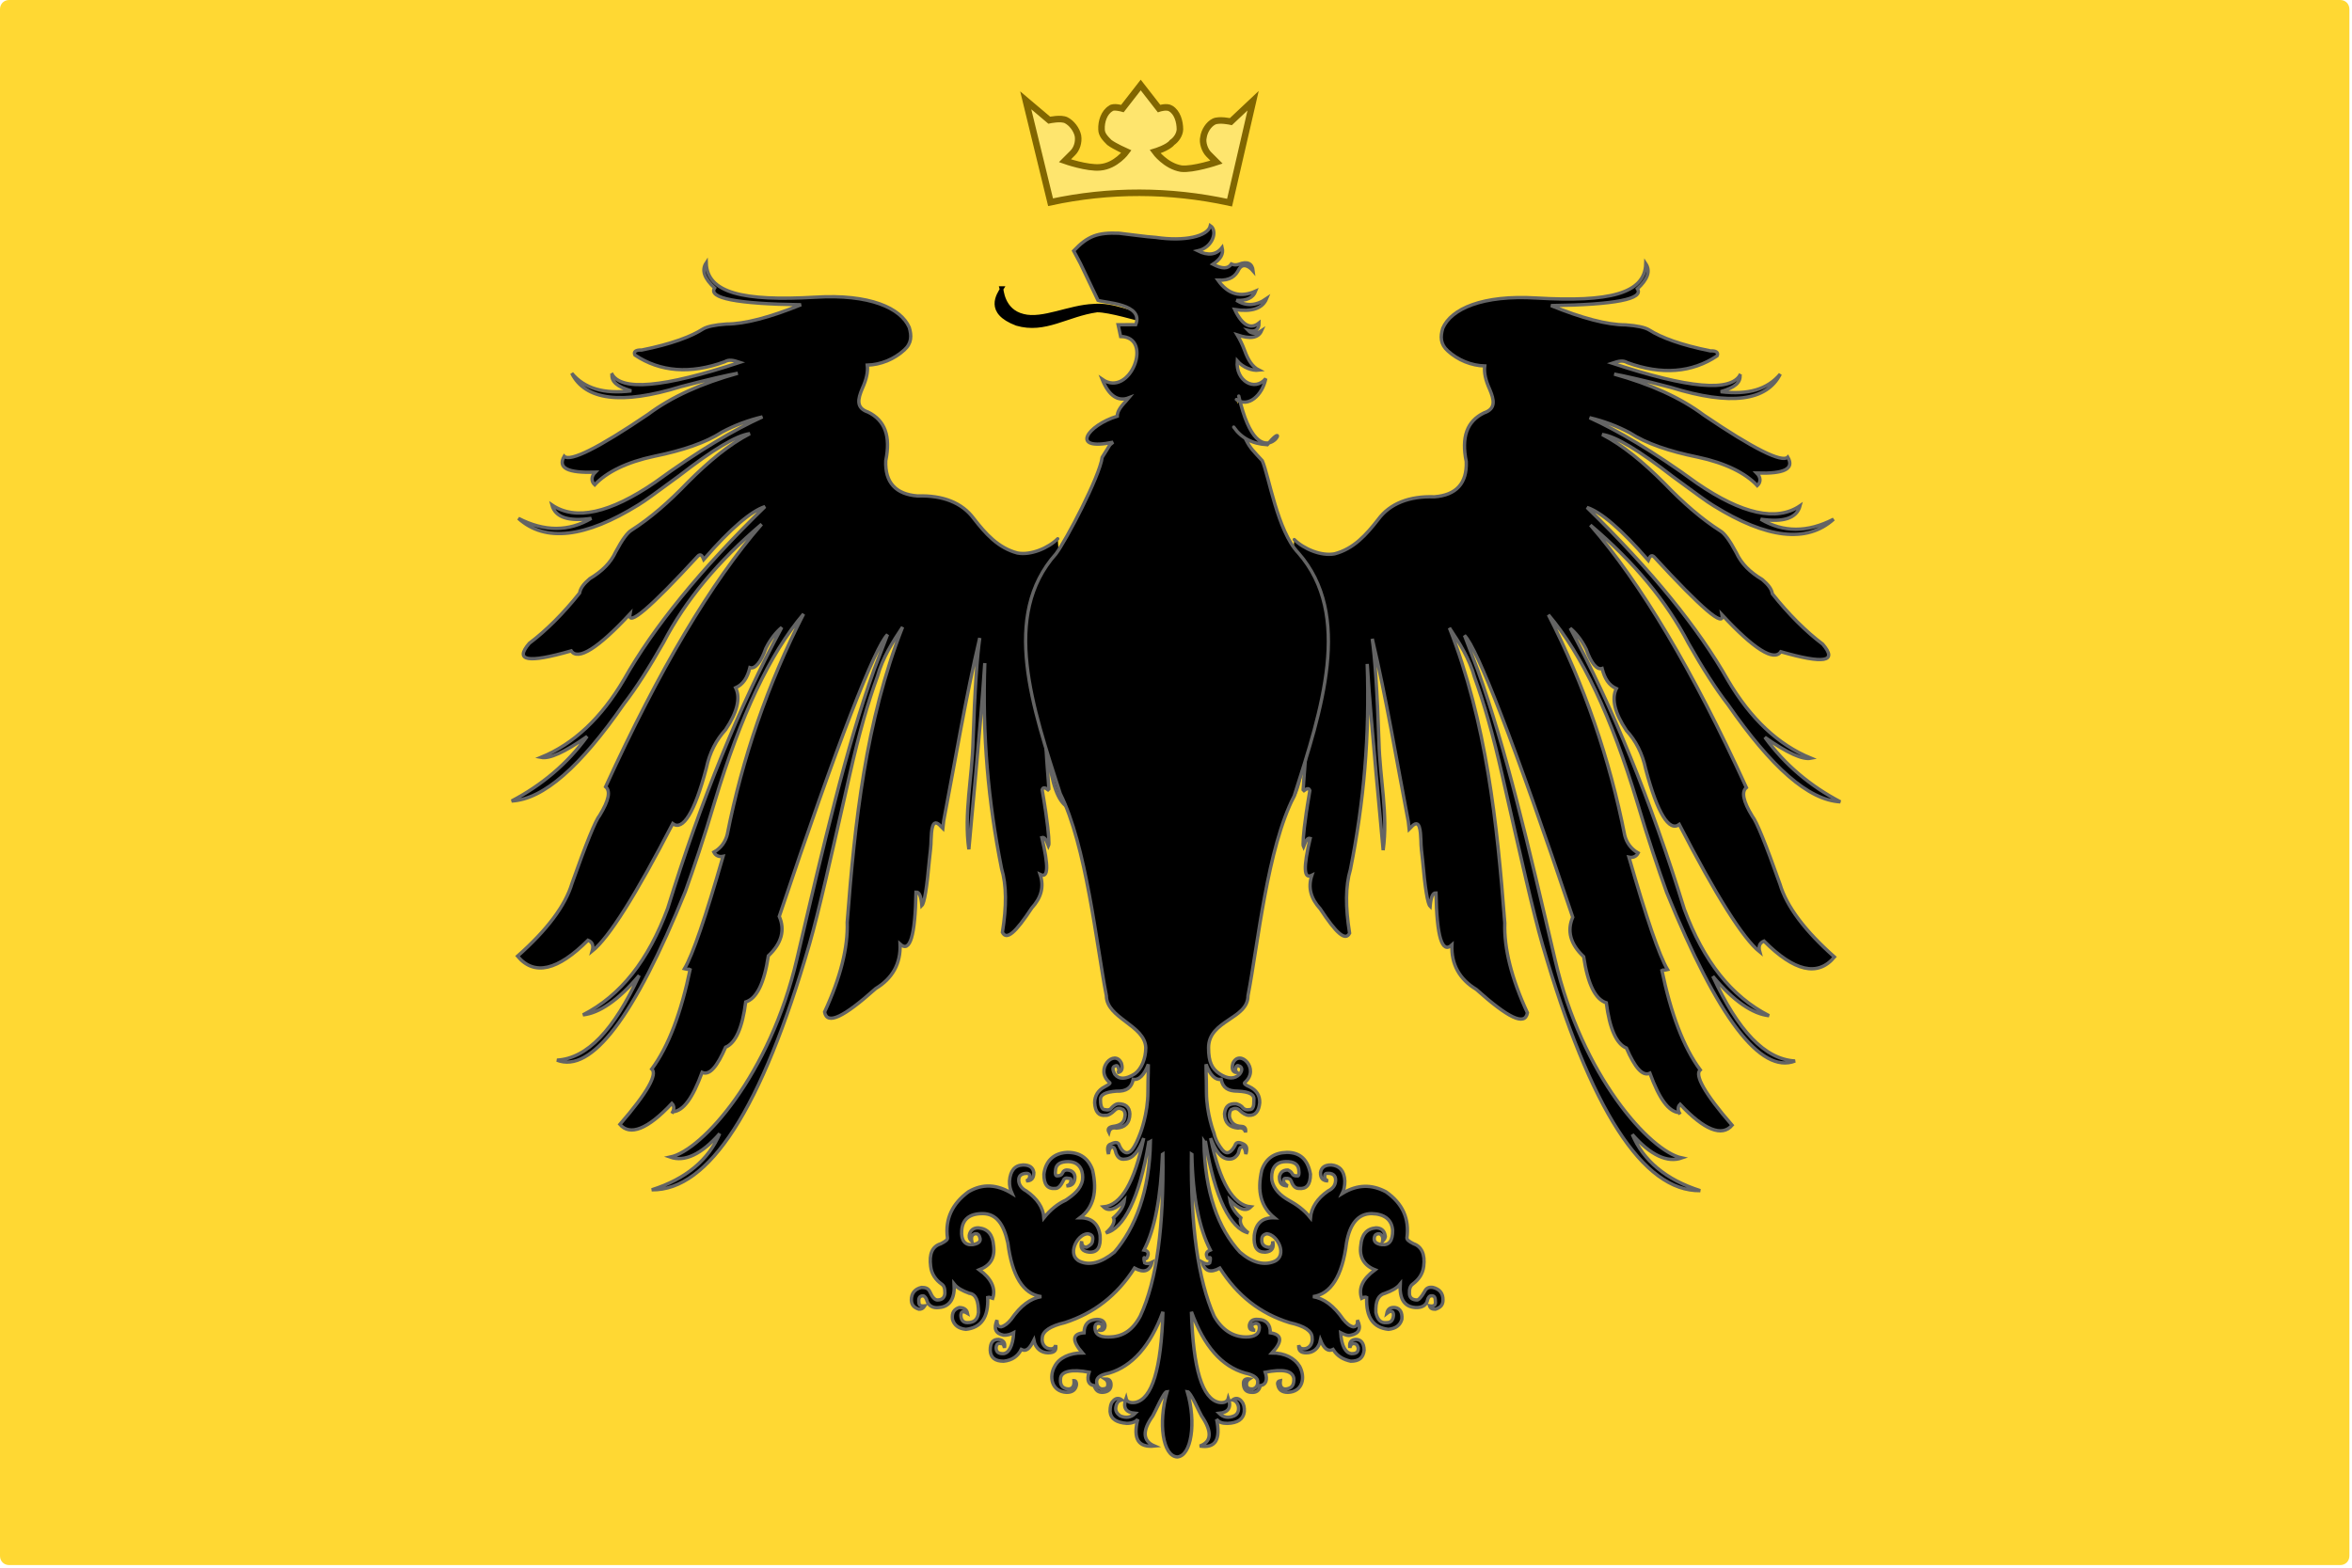 <?xml version="1.0" encoding="UTF-8"?>
<svg width="900" height="600" version="1.1" viewBox="0 0 1.8 1.2" xmlns="http://www.w3.org/2000/svg" xmlns:cc="http://creativecommons.org/ns#" xmlns:dc="http://purl.org/dc/elements/1.1/" xmlns:rdf="http://www.w3.org/1999/02/22-rdf-syntax-ns#">
<path d="M 0.007,0 H 1.791 C 1.795,0 1.798,0.003 1.798,0.007 V 1.191 c 0,0.004 -0.003,0.007 -0.007,0.007 H 0.007 C 0.003,1.198 0,1.195 0,1.191 V 0.007 C 0,0.003 0.003,0 0.007,0 Z" fill="#ffd833" style="paint-order:markers fill stroke"/>
<path d="m0.803 0.092s0.009-0.002 0.013 5.577e-5c0.004 0.002 0.008 0.007 0.009 0.012 7.4632e-4 0.005-0.001 0.01-0.004 0.013l-0.006 0.006s0.017 0.006 0.027 0.005c0.012-0.001 0.02-0.012 0.02-0.012s-0.009-0.004-0.013-0.007c-0.003-0.003-0.006-0.006-0.006-0.01-2.8675e-4 -0.006 0.002-0.013 0.007-0.016 0.002-0.002 0.009 1.634e-5 0.009 1.634e-5l0.014-0.018 0.014 0.018s0.006-0.002 0.009 1.633e-5c0.005 0.003 0.007 0.01 0.007 0.016-1.502e-4 0.004-0.003 0.008-0.006 0.01-0.003 0.004-0.013 0.007-0.013 0.007s0.008 0.011 0.02 0.013c0.009 0.001 0.027-0.005 0.027-0.005l-0.006-0.006c-0.003-0.003-0.005-0.009-0.004-0.013 7.3572e-4 -0.005 0.004-0.01 0.008-0.012 0.004-0.002 0.013 1.767e-5 0.013 1.767e-5l0.017-0.016-0.018 0.078c-0.046-0.01-0.092-0.01-0.137-3.19e-4l-0.019-0.078z" fill="#fee56e" stroke="#816600" stroke-width=".005"/>
<g transform="matrix(.642 0 0 .642 -.063 .006)" stroke-linecap="round">
<path d="m1.292 0.334c4.826e-4 0.001 0.001 0.027 0.026 0.033 0.023 0.006 0.055-0.011 0.084-0.012 0.023-0.002 0.047 0.01 0.069 0.015l-0.001 0.005c-0.017-0.004-0.049-0.014-0.064-0.014-0.036 0.005-0.062 0.026-0.096 0.016-0.037-0.014-0.022-0.035-0.017-0.043z" fill-rule="evenodd" stroke="#000" stroke-width=".004"/>
<path d="m1.641 0.634c0.011 0.011 0.032 0.02 0.048 0.017 0.023-0.006 0.038-0.023 0.052-0.041 0.014-0.019 0.037-0.028 0.067-0.027 0.026-0.002 0.039-0.016 0.038-0.042-0.006-0.029 7.212e-4 -0.048 0.021-0.058 0.015-0.005 0.012-0.016 0.007-0.028-0.005-0.011-0.007-0.02-0.006-0.028-0.016-4.8632e-4 -0.032-0.007-0.044-0.018-0.009-0.008-0.009-0.017-0.006-0.027 0.01-0.023 0.047-0.04 0.112-0.036 0.086 0.005 0.129-0.005 0.13-0.041 0.006 0.009 0.002 0.019-0.01 0.03 0.008 0.012-0.026 0.019-0.103 0.02 0.037 0.015 0.067 0.023 0.089 0.023 0.014 0.001 0.023 0.003 0.028 0.006 0.014 0.009 0.038 0.018 0.073 0.025 0.007-3.132e-4 0.01 0.002 0.008 0.006-0.03 0.02-0.066 0.023-0.107 0.008-0.005-0.003-0.01-0.002-0.018 6.8352e-4 0.091 0.03 0.142 0.035 0.153 0.013l-6.879e-4 0.001c0.001 0.009-0.006 0.015-0.023 0.02 0.033 0.004 0.056-0.003 0.071-0.021-0.016 0.032-0.059 0.038-0.13 0.016-0.034-0.009-0.057-0.014-0.068-0.016 0.043 0.012 0.079 0.028 0.107 0.049 0.059 0.04 0.093 0.057 0.1 0.05 0.008 0.014-0.004 0.02-0.037 0.019 0.005 0.005 0.005 0.011 6.256e-4 0.015-0.014-0.015-0.038-0.027-0.071-0.034-0.034-0.007-0.061-0.016-0.081-0.029-0.015-0.008-0.031-0.014-0.048-0.018 0.033 0.015 0.076 0.04 0.128 0.078 0.054 0.037 0.095 0.046 0.123 0.027-0.004 0.015-0.02 0.02-0.047 0.016 0.027 0.016 0.056 0.016 0.087 0-0.032 0.029-0.08 0.023-0.143-0.016-0.007-0.004-0.023-0.016-0.049-0.035-0.04-0.031-0.068-0.048-0.084-0.05 0.025 0.013 0.049 0.033 0.074 0.058 0.023 0.024 0.045 0.043 0.067 0.057 0.005 0.003 0.011 0.011 0.019 0.026 0.006 0.013 0.016 0.023 0.031 0.032 0.007 0.006 0.011 0.011 0.012 0.017 0.019 0.024 0.04 0.045 0.06 0.06 0.018 0.021 0.002 0.024-0.05 0.009-0.008 0.012-0.032-0.003-0.07-0.044 0.003 0.016-0.024-0.007-0.081-0.069-0.003-0.003-5e-3 -0.001-0.007 0.004-0.032-0.037-0.057-0.058-0.073-0.063 0.077 0.075 0.133 0.144 0.168 0.206 0.027 0.046 0.06 0.077 0.099 0.093-0.01 0.002-0.028-0.006-0.055-0.025 0.024 0.033 0.054 0.058 0.09 0.077-0.038-0.002-0.082-0.041-0.134-0.116-0.014-0.018-0.03-0.043-0.047-0.073-0.026-0.05-0.065-0.097-0.117-0.141 0.06 0.069 0.122 0.173 0.186 0.313-0.006 0.005-0.004 0.016 0.007 0.034 0.005 0.006 0.016 0.033 0.033 0.081 0.008 0.027 0.03 0.056 0.065 0.087-0.02 0.024-0.048 0.017-0.084-0.019-0.005 0.002-0.007 0.006-0.005 0.013-0.02-0.016-0.052-0.067-0.096-0.152-0.012 0.009-0.026-0.013-0.04-0.066-0.004-0.019-0.012-0.034-0.023-0.046-0.014-0.021-0.018-0.038-0.012-0.05-0.009-0.004-0.014-0.012-0.017-0.024-0.006 0.002-0.013-0.006-0.019-0.023-0.006-0.012-0.013-0.02-0.019-0.025 0.05 0.093 0.096 0.205 0.136 0.335 0.023 0.062 0.056 0.104 0.101 0.127-0.019-0.002-0.042-0.017-0.067-0.047 0.03 0.065 0.062 0.099 0.098 0.101-0.041 0.016-0.092-0.051-0.153-0.201-0.01-0.028-0.022-0.063-0.035-0.107-0.031-0.103-0.066-0.177-0.106-0.224 0.043 0.084 0.073 0.172 0.091 0.263 0.002 0.008 0.007 0.016 0.016 0.021-0.002 0.004-0.006 0.006-0.011 0.005 0.021 0.073 0.036 0.117 0.046 0.134-0.004 0.001-0.006 9.702e-4 -0.007-3.986e-4 0.011 0.053 0.026 0.093 0.046 0.12-0.007 0.006 0.005 0.028 0.038 0.066-0.012 0.014-0.033 0.006-0.062-0.025-0.003 0.003-0.003 0.007 0 0.012l-0.001-0.002c-0.013-0.001-0.024-0.017-0.035-0.047-0.009 0.004-0.018-0.007-0.028-0.03-0.012-0.005-0.02-0.023-0.024-0.054-0.013-0.004-0.022-0.022-0.027-0.055-0.016-0.015-0.02-0.031-0.013-0.047-0.07-0.209-0.114-0.321-0.129-0.336l0.016 0.042c0.033 0.092 0.06 0.208 0.092 0.345 0.032 0.138 0.113 0.228 0.151 0.236-0.017 0.006-0.037-0.003-0.059-0.028 0.013 0.031 0.04 0.054 0.081 0.067-0.068 0.001-0.131-0.096-0.188-0.293-0.011-0.038-0.026-0.105-0.048-0.202-0.011-0.049-0.022-0.087-0.033-0.117-0.006-0.022-0.018-0.041-0.03-0.059 0.044 0.112 0.057 0.233 0.066 0.352-1e-3 0.03 0.008 0.066 0.027 0.107-0.003 0.016-0.023 0.006-0.061-0.028-0.02-0.012-0.03-0.03-0.029-0.053-0.012 0.011-0.018-0.01-0.019-0.062-0.004-2.562e-4 -0.006 0.005-0.007 0.016-0.003-0.003-0.006-0.021-0.009-0.055-8.447e-4 -0.008-0.002-0.016-0.002-0.024-5.106e-4 -0.009-6.339e-4 -0.028-0.012-0.015l-0.002 0.002-0.001-0.009c-0.014-0.073-0.026-0.146-0.043-0.218 0.003 0.021 0.006 0.062 0.008 0.123 0.001 0.043 0.011 0.086 0.005 0.129-0.002-0.025-0.014-0.144-0.019-0.222 0.003 0.086-0.004 0.165-0.02 0.245-0.006 0.02-0.006 0.045-0.001 0.076-0.005 0.01-0.016 2.8e-5 -0.035-0.029-0.011-0.012-0.015-0.025-0.01-0.04-0.01 0.005-0.01-0.01-0.002-0.044-0.003-8.782e-4 -0.005 0.002-0.008 0.01-0.001-0.002-3.156e-4 -0.015 0.003-0.038l5.591e-4 -0.004 5.004e-4 -0.003 5.952e-4 -0.004c3.109e-4 -0.002 6.448e-4 -0.004 9.619e-4 -0.006l0.002-0.012c-0.001-0.003-0.003-0.003-0.007 2.25e-5l-0.001-0.001 2.746e-4 -0.004 0.001-0.014 4.88e-4 -0.006 4.178e-4 -0.006 1.318e-4 -0.002v-1.949e-5l1.792e-4 -0.002 0.002-0.033 1.989e-4 -0.003 1.541e-4 -0.002c0.004-0.052 0.005-0.08 0.004-0.084-3.903e-4 0.001-0.01 0.127-0.01 0.128-0.005 0.031-0.013 0.048-0.025 0.051 0.019-0.044 0.013-0.181 0.006-0.181" stroke="#646464" stroke-width=".004"/>
<path d="m1.359 0.633c-0.011 0.011-0.032 0.02-0.048 0.017-0.023-0.006-0.038-0.023-0.052-0.041-0.014-0.019-0.037-0.028-0.067-0.027-0.026-0.002-0.039-0.016-0.038-0.042 0.006-0.029-7.182e-4 -0.048-0.021-0.058-0.015-0.005-0.012-0.016-0.007-0.028 0.005-0.011 0.007-0.02 0.006-0.028 0.016-4.864e-4 0.032-0.007 0.044-0.018 0.009-0.008 0.009-0.017 0.006-0.027-0.01-0.023-0.047-0.04-0.112-0.036-0.086 0.005-0.129-0.005-0.13-0.041-0.006 0.009-0.002 0.019 0.01 0.03-0.008 0.012 0.026 0.019 0.103 0.02-0.037 0.015-0.067 0.023-0.089 0.023-0.014 0.001-0.023 0.003-0.028 0.006-0.014 0.009-0.038 0.018-0.073 0.025-0.007-3.1327e-4 -0.01 0.002-0.008 0.006 0.03 0.02 0.066 0.023 0.107 0.008 0.005-0.003 0.01-0.002 0.018 6.8369e-4 -0.091 0.03-0.142 0.035-0.153 0.013l6.877e-4 0.001c-0.001 0.009 0.006 0.015 0.023 0.02-0.033 0.004-0.056-0.003-0.071-0.021 0.016 0.032 0.059 0.038 0.13 0.016 0.034-0.009 0.057-0.014 0.068-0.016-0.043 0.012-0.079 0.028-0.107 0.049-0.059 0.04-0.093 0.057-0.1 0.05-0.008 0.014 0.004 0.02 0.037 0.019-0.005 0.005-0.005 0.011-6.2589e-4 0.015 0.014-0.015 0.038-0.027 0.071-0.034 0.034-0.007 0.061-0.016 0.081-0.029 0.015-0.008 0.031-0.014 0.048-0.018-0.033 0.015-0.076 0.04-0.128 0.078-0.054 0.037-0.095 0.046-0.123 0.027 0.004 0.015 0.02 0.02 0.047 0.016-0.027 0.016-0.056 0.016-0.087 0 0.032 0.029 0.08 0.023 0.143-0.016 0.007-0.004 0.023-0.016 0.049-0.035 0.04-0.031 0.068-0.048 0.084-0.05-0.025 0.013-0.049 0.033-0.074 0.058-0.023 0.024-0.045 0.043-0.067 0.057-0.005 0.003-0.011 0.011-0.019 0.026-0.006 0.013-0.016 0.023-0.031 0.032-0.007 0.006-0.011 0.011-0.012 0.017-0.019 0.024-0.04 0.045-0.06 0.06-0.018 0.021-0.002 0.024 0.05 0.009 0.008 0.012 0.032-0.003 0.07-0.044-0.003 0.016 0.024-0.007 0.081-0.069 0.003-0.003 0.005-0.001 0.007 0.004 0.032-0.037 0.057-0.058 0.073-0.063-0.077 0.075-0.133 0.144-0.168 0.206-0.027 0.046-0.06 0.077-0.099 0.093 0.01 0.002 0.028-0.006 0.055-0.025-0.024 0.033-0.054 0.058-0.09 0.077 0.038-0.002 0.082-0.041 0.134-0.116 0.014-0.018 0.03-0.043 0.047-0.073 0.026-0.05 0.065-0.097 0.117-0.141-0.06 0.069-0.122 0.173-0.186 0.313 0.006 0.005 0.004 0.016-0.007 0.034-0.005 0.006-0.016 0.033-0.033 0.081-0.008 0.027-0.03 0.056-0.065 0.087 0.02 0.024 0.048 0.017 0.084-0.019 0.005 0.002 0.007 0.006 0.005 0.013 0.02-0.016 0.052-0.067 0.096-0.152 0.012 0.009 0.026-0.013 0.04-0.066 0.004-0.019 0.012-0.034 0.023-0.046 0.014-0.021 0.018-0.038 0.012-0.05 0.009-0.004 0.014-0.012 0.017-0.024 0.006 0.002 0.013-0.006 0.019-0.023 0.006-0.012 0.013-0.02 0.019-0.025-0.05 0.093-0.096 0.205-0.136 0.335-0.023 0.062-0.056 0.104-0.101 0.127 0.019-0.002 0.042-0.017 0.067-0.047-0.03 0.065-0.062 0.099-0.098 0.101 0.041 0.016 0.092-0.051 0.153-0.201 0.01-0.028 0.022-0.063 0.035-0.107 0.031-0.103 0.066-0.177 0.106-0.224-0.043 0.084-0.073 0.172-0.091 0.263-0.002 0.008-0.007 0.016-0.016 0.021 0.002 0.004 0.006 0.006 0.011 0.005-0.021 0.073-0.036 0.117-0.046 0.134 0.004 0.001 0.006 9.7e-4 0.007-3.987e-4 -0.011 0.053-0.026 0.093-0.046 0.12 0.007 0.006-0.005 0.028-0.038 0.066 0.012 0.014 0.033 0.006 0.062-0.025 0.003 0.003 0.003 0.007 0 0.012l0.001-0.002c0.013-0.001 0.024-0.017 0.035-0.047 0.009 0.004 0.018-0.007 0.028-0.03 0.012-0.005 0.02-0.023 0.024-0.054 0.013-0.004 0.022-0.022 0.027-0.055 0.016-0.015 0.02-0.031 0.013-0.047 0.07-0.209 0.114-0.321 0.129-0.336l-0.016 0.042c-0.033 0.092-0.06 0.208-0.092 0.345-0.032 0.138-0.113 0.228-0.151 0.236 0.017 0.006 0.037-0.003 0.059-0.028-0.013 0.031-0.04 0.054-0.081 0.067 0.068 0.001 0.131-0.096 0.188-0.293 0.011-0.038 0.026-0.105 0.048-0.202 0.011-0.049 0.022-0.087 0.033-0.117 0.006-0.022 0.018-0.041 0.03-0.059-0.044 0.112-0.057 0.233-0.066 0.352 1e-3 0.03-0.008 0.066-0.027 0.107 0.003 0.016 0.023 0.006 0.061-0.028 0.02-0.012 0.03-0.03 0.029-0.053 0.012 0.011 0.018-0.01 0.019-0.062 0.004-2.562e-4 0.006 0.005 0.007 0.016 0.003-0.003 0.006-0.021 0.009-0.055 8.447e-4 -0.008 0.002-0.016 0.002-0.024 5.11e-4 -0.009 6.339e-4 -0.028 0.012-0.015l0.002 0.002 0.001-0.009c0.014-0.073 0.026-0.146 0.043-0.218-0.003 0.021-0.006 0.062-0.008 0.123-0.001 0.043-0.011 0.086-0.005 0.129 0.002-0.025 0.014-0.144 0.019-0.222-0.003 0.086 0.004 0.165 0.02 0.245 0.006 0.02 0.006 0.045 0.001 0.076 0.005 0.01 0.016 2.84e-5 0.035-0.029 0.011-0.012 0.015-0.025 0.01-0.04 0.01 0.005 0.01-0.01 0.002-0.044 0.003-8.782e-4 0.005 0.002 0.008 0.01 0.001-0.002 3.158e-4 -0.015-0.003-0.038l-5.593e-4 -0.004-5.003e-4 -0.003-5.957e-4 -0.004c-3.133e-4 -0.002-6.462e-4 -0.004-9.618e-4 -0.006l-0.002-0.012c0.001-0.003 0.003-0.003 0.007 2.23e-5l0.001-0.001-2.574e-4 -0.004-0.001-0.014-4.878e-4 -0.006-4.18e-4 -0.006-1.317e-4 -0.002v-1.969e-5l-1.764e-4 -0.002-0.002-0.033-1.966e-4 -0.003-1.568e-4 -0.002c-0.004-0.052-0.005-0.08-0.004-0.084 3.875e-4 0.001 0.01 0.127 0.01 0.128 0.005 0.031 0.013 0.048 0.025 0.051-0.019-0.044-0.013-0.181-0.006-0.181" stroke="#646464" stroke-width=".004"/>
<path d="m1.572 0.467c0.014 0.01 0.031-0.005 0.035-0.025-0.013 0.016-0.036 0.003-0.034-0.021 0.007 0.008 0.018 0.012 0.026 0.011-0.008-0.004-0.013-0.012-0.017-0.023-0.003-0.008-0.006-0.014-0.009-0.019 0.015 0.005 0.025 0.004 0.029-0.005-0.006 0.004-0.012 0.004-0.016-2.8904e-4 0.008 0.002 0.013-7.6213e-4 0.013-0.009-0.01 0.008-0.02 0.003-0.029-0.016 0.02 0.003 0.033-9.4504e-4 0.038-0.013-0.013 0.009-0.025 0.009-0.036 0.002 0.012 7.8831e-4 0.02-0.003 0.023-0.011-0.018 0.008-0.033 0.004-0.045-0.013 0.015 6.0432e-4 0.021-0.005 0.025-0.013 0.004-0.007 0.011-0.005 0.017 0.002-0.001-0.009-0.007-0.012-0.017-0.008-0.003 0.001-0.006 0.001-0.009-2.8904e-4 -0.004 0.006-0.011 0.006-0.022 2.8904e-4 0.009-0.006 0.013-0.012 0.011-0.02-0.007 0.009-0.017 0.01-0.029 0.004 0.018-0.004 0.024-0.024 0.015-0.03-0.003 0.013-0.031 0.019-0.065 0.014-0.014-9.6176e-4 -0.026-0.003-0.044-0.005-0.025-0.001-0.037 0.003-0.054 0.021l0.008 0.015 0.021 0.044c0.008 0.003 0.055 0.004 0.045 0.029l-0.021 1.4118e-4 0.003 0.014c0.04 5.1499e-4 0.011 0.074-0.022 0.051 0.008 0.02 0.019 0.027 0.032 0.022-0.004 0.005-0.014 0.013-0.014 0.022-0.036 0.011-0.057 0.042-0.005 0.031-0.006 0.005-0.002 0.001-0.013 0.018-0.003 0.023-0.043 0.099-0.055 0.115-0.066 0.074-0.028 0.183 0.005 0.286 0.031 0.062 0.043 0.179 0.055 0.241 2.046e-4 0.027 0.046 0.035 0.047 0.062-1.427e-4 0.013-0.005 0.025-0.013 0.031-0.011 0.007-0.019 0.007-0.024 6.013e-4 -0.003-0.006-0.003-0.009 0.001-0.01 0.002-0.001 0.003 6.765e-4 0.004 0.005 3.232e-4 0.001-2.27e-4 0.002-0.002 0.003 0.005-3.507e-4 0.007-0.004 0.005-0.011-0.008-0.018-0.033 0.007-0.014 0.023 0.001 8.267e-4 -5.747e-4 0.002-0.006 0.005-0.008 0.004-0.012 0.011-0.012 0.019 6.488e-4 0.011 0.005 0.016 0.013 0.015 0.003 3.758e-4 0.007-0.002 0.011-0.006 0.003-0.003 0.006-0.003 0.01-8.268e-4 0.002 0.002 0.003 0.005 0.002 0.009-0.001 0.007-0.006 0.01-0.014 0.011-0.005 8.27e-4 -0.007 0.003-0.005 0.007 0.001-0.004 0.004-0.006 0.009-0.005 0.01-5.26e-4 0.016-0.006 0.016-0.017-4.514e-4 -0.008-0.005-0.012-0.014-0.012-0.003 4.01e-4 -0.005 0.002-0.008 0.005-0.001 0.002-0.004 0.003-0.008 0.002-0.003 2.8e-5 -0.005-0.004-0.005-0.011-7.234e-4 -0.007 0.006-0.01 0.019-0.011 0.012 4.261e-4 0.018-0.004 0.02-0.014 0.007 0.001 0.013-0.005 0.018-0.018 0 0.007-1.233e-4 0.013-3.49e-4 0.02l-1.261e-4 0.013c0 0.026-0.009 0.049-0.009 0.049-0.003 0.008-0.006 0.015-0.01 0.02-0.005 0.006-0.011 0.004-0.015-0.005-9.784e-4 -0.004-0.004-0.005-0.01-0.002-0.004 0.001-0.005 0.005-0.003 0.012 7.492e-4 -0.007 0.003-0.009 0.006-0.008 9.953e-4 4.511e-4 0.002 0.003 0.003 0.007 0.002 0.005 0.005 0.008 0.011 0.007 0.009-6.013e-4 0.016-0.009 0.022-0.025-0.011 0.053-0.027 0.08-0.048 0.082 0.006 0.006 0.015 0.003 0.025-0.008-7.75e-4 0.007-5e-3 0.014-0.013 0.021 0.002 0.005-0.001 0.011-0.009 0.018 0.021-0.005 0.04-0.041 0.051-0.108 7.237e-4 -7.53e-5 0.001-4.26e-4 0.002-0.001-0.001 0.059-0.018 0.103-0.043 0.132-0.016 0.013-0.03 0.016-0.041 0.011-0.016-0.007-0.004-0.032 0.009-0.033 0.005 7.267e-4 0.007 0.003 0.006 0.008-1.232e-4 0.004-0.003 0.006-0.007 0.008-0.004 1.255e-4 -0.006-0.002-0.006-0.007-0.002 0.008 3.998e-4 0.012 0.009 0.013 0.01 5.262e-4 0.014-0.006 0.013-0.02-0.002-0.014-0.01-0.021-0.024-0.021 0.016-0.012 0.021-0.031 0.015-0.057-0.005-0.014-0.015-0.021-0.03-0.021-0.016 7.267e-4 -0.026 0.01-0.028 0.026-1.008e-4 0.012 0.004 0.018 0.014 0.017 0.003-2.81e-5 0.006-0.003 0.009-0.009 9.449e-4 -0.003 0.003-0.004 0.007-0.003 0.002-2.005e-4 0.003 0.001 0.002 0.004-6.754e-4 0.003-0.002 0.004-0.005 0.005 0.007 1.751e-4 0.01-0.004 0.01-0.011-5.235e-4 -0.005-0.004-0.008-0.01-0.008-0.002 1.753e-4 -0.004 0.001-0.005 0.004-0.001 0.002-0.003 0.003-0.006 0.003-0.002 3.76e-4 -0.003-0.002-0.002-0.008 8.948e-4 -0.006 0.006-0.009 0.015-0.009 0.016 3.257e-4 0.018 0.014 0.017 0.022-0.002 0.011-0.011 0.018-0.02 0.024-0.009 0.004-0.018 0.011-0.026 0.021-7.495e-4 -0.012-0.008-0.023-0.021-0.032-0.006-0.003-0.009-0.008-0.009-0.013 0-0.005 0.003-0.008 0.01-0.008 0.002 1.255e-4 0.004 0.002 0.003 0.004-3e-4 0.003-0.002 0.004-0.004 0.005 0.006 1.254e-4 0.009-0.003 0.009-0.01-9.785e-4 -0.006-0.005-0.009-0.013-0.009-0.01 4.761e-4 -0.015 0.007-0.016 0.019-1.99e-4 0.006 8.009e-4 0.01 0.003 0.015-0.018-0.011-0.035-0.012-0.052-0.002-0.019 0.014-0.028 0.032-0.025 0.055 3.231e-4 0.002-0.002 4e-3 -0.008 0.007-0.01 0.003-0.014 0.012-0.012 0.027 0.001 0.009 0.006 0.016 0.013 0.021 0.003 0.002 0.004 0.005 0.004 0.011-4.004e-4 0.005-0.003 0.008-0.009 0.008-0.003-1.002e-4 -0.006-0.003-0.009-0.01-0.002-0.004-0.005-0.005-0.01-0.005-0.008 0.002-0.012 0.007-0.012 0.015 1.987e-4 0.006 0.003 0.009 0.009 0.011 0.003 1.503e-4 0.005-0.001 0.007-0.004-0.005 6.012e-4 -0.007-7.017e-4 -0.007-0.004-7.982e-4 -0.005 7.003e-4 -0.008 0.005-0.008 0.002 2.504e-4 0.004 0.003 0.005 0.007 0.002 0.005 0.007 0.008 0.014 0.007 0.013-0.001 0.019-0.011 0.018-0.028 0.004 0.005 0.01 0.008 0.018 0.011 0.008 0.001 0.011 0.009 0.011 0.023-0.001 0.009-0.006 0.012-0.013 0.012-0.005 1.75e-4 -0.008-0.003-0.008-0.009 3.49e-4 -0.005 0.003-0.005 0.008-0.002-0.001-0.005-0.005-0.007-0.01-0.007-0.006 0.002-0.009 0.006-0.008 0.014 0.002 0.007 0.007 0.011 0.016 0.012 0.018-0.002 0.027-0.014 0.026-0.038 0.002-4.759e-4 0.003 0 0.006 0.001 0.004-0.012-0.002-0.024-0.016-0.034 0.013-0.005 0.019-0.014 0.017-0.029-0.001-0.013-0.007-0.02-0.018-0.021-0.006-2.003e-4 -0.01 0.003-0.011 0.009-2.548e-4 0.003 8.24e-4 0.005 0.003 0.007-9.952e-4 -0.005 1.737e-4 -0.008 0.004-0.009 0.004-3.007e-4 0.005 0.002 0.006 0.006 4.491e-4 0.004-0.003 0.006-0.009 0.007-0.009 0.001-0.014-0.005-0.013-0.017 0.001-0.013 0.009-0.02 0.025-0.02 0.016 1.254e-4 0.025 0.012 0.03 0.035 0.005 0.039 0.018 0.061 0.04 0.064-0.013 0.002-0.025 0.011-0.036 0.027-0.004 0.005-0.008 0.008-0.012 0.009-0.004-2.81e-5 -0.005-0.003-0.005-0.008-0.004 0.01-0.002 0.016 0.008 0.018 0.004 2.255e-4 0.008-8.781e-4 0.012-0.003-0.001 0.016-0.006 0.025-0.013 0.025-0.005 2.79e-5 -0.008-0.002-0.008-0.007 2.518e-4 -0.004 0.002-0.006 0.006-0.005 0.002-2.254e-4 0.003 0.001 0.004 0.005 0.001-0.006-8.949e-4 -0.009-0.007-0.01-0.007-1.504e-4 -0.01 0.004-0.01 0.013 3.494e-4 0.009 0.006 0.013 0.016 0.013 0.01-0.001 0.017-0.006 0.021-0.014 0.006 0.003 0.01-0.001 0.015-0.011 0.002 0.01 0.009 0.015 0.017 0.015 0.008-9.99e-5 0.01-0.003 0.009-0.009-0.001 0.003-0.003 0.005-0.008 0.004-0.005-8.78e-4 -0.009-0.006-0.008-0.013 5.237e-4 -0.008 0.01-0.014 0.027-0.018 0.034-0.011 0.062-0.032 0.083-0.065 0.011 0.006 0.018 0.004 0.021-0.007-0.004 0.002-0.007 0.002-0.009 7.267e-4 -4.001e-4 -9.534e-4 -9.2e-4 -0.005-6.745e-4 -0.006 2.999e-4 -1e-3 0.002 0.002 0.003 7.266e-4 0.003-0.005 0.003-0.009-0.003-0.01 0.013-0.025 0.02-0.063 0.022-0.114l5.236e-4 -3.257e-4c0.001 0.086-0.007 0.15-0.027 0.193-0.009 0.017-0.021 0.025-0.038 0.025-0.01 1.753e-4 -0.016-0.003-0.016-0.011 2.8e-5 -0.004 0.002-0.006 0.006-0.005 0.003 0.001 0.003 0.003 0.002 0.006-6.003e-4 8.27e-4 -0.002 0.001-0.003 0.002 0.004 8.019e-4 0.007-0.001 0.007-0.006-8.447e-4 -0.005-0.004-0.007-0.01-0.007-0.01 6.014e-4 -0.015 0.006-0.015 0.016-0.014 0.001-0.015 0.009-0.002 0.024-0.015-1.504e-4 -0.028 0.006-0.033 0.016-0.007 0.012-4e-3 0.03 0.014 0.031 0.007 1.504e-4 0.011-0.003 0.012-0.009 1.54e-4 -0.003-9.702e-4 -0.005-0.003-0.005 5.233e-4 0.007-0.002 0.01-0.007 0.01-0.007-6.015e-4 -0.01-0.005-0.009-0.013 0.001-0.008 0.013-0.011 0.034-0.007-0.003 0.009-0.001 0.015 0.006 0.016 0.002 0.006 0.005 0.008 0.01 0.008 0.007-3.758e-4 0.011-0.004 0.01-0.011-8.235e-4 -0.004-0.003-0.005-0.007-0.005 0.003 0.002 0.004 0.005 0.003 0.009-4.744e-4 0.002-0.003 0.003-0.007 0.003-0.004-0.001-0.006-0.004-0.006-0.009 7.28e-5 -0.005 0.005-0.008 0.015-0.01 0.027-0.008 0.049-0.032 0.064-0.073-0.002 0.068-0.013 0.104-0.033 0.108-0.006 9.033e-4 -0.01-6.766e-4 -0.011-0.005-0.004 0.011-6.496e-4 0.017 0.011 0.018-0.005 0.005-0.011 0.006-0.018 0.003-0.004-0.003-0.006-0.006-0.005-0.011 9.2e-4 -0.005 0.003-0.007 0.007-0.008-0.004-0.003-0.008-0.002-0.011 0.002-0.002 0.002-0.003 0.006-0.003 0.012 9.199e-4 0.009 0.008 0.013 0.02 0.014 0.006-4.99e-5 0.011-0.002 0.013-0.005-0.006 0.024 0.001 0.034 0.02 0.032-0.014-0.006-0.015-0.018-0.002-0.036 0.003-0.005 0.013-0.029 0.017-0.029-0.011 0.038-5e-3 0.077 0.012 0.078 0.017-0.001 0.023-0.041 0.012-0.078 0.004 1.751e-4 0.014 0.024 0.017 0.029 0.013 0.019 0.012 0.031-0.002 0.036 0.019 0.003 0.025-0.008 0.02-0.032 0.003 0.004 0.007 0.005 0.013 0.005 0.012-4.26e-4 0.019-0.005 0.02-0.014 3.234e-4 -0.005-5.489e-4 -0.009-0.003-0.012-0.003-0.004-0.007-0.005-0.011-0.002 0.003 6.764e-4 0.006 0.003 0.007 0.008 7.491e-4 0.005-9.2e-4 0.009-0.005 0.011-0.007 0.003-0.013 0.002-0.018-0.003 0.011-0.001 0.015-0.007 0.011-0.018-0.001 0.004-0.005 0.006-0.011 0.005-0.02-0.004-0.031-0.04-0.033-0.108 0.015 0.041 0.036 0.065 0.064 0.073 0.01 0.002 0.015 0.006 0.015 0.01 2.521e-4 0.005-0.002 0.008-0.006 0.009-0.004 5.02e-5 -0.006-8.781e-4 -0.007-0.003-0.001-0.004 0-0.007 0.003-0.009-0.004-6.514e-4 -0.007 9.033e-4 -0.007 0.005-7.29e-5 0.007 0.003 0.011 0.01 0.011 0.005 3.508e-4 0.009-0.002 0.01-0.008 0.007-0.001 0.009-0.007 0.006-0.016 0.021-0.004 0.032-0.002 0.034 0.007 5.981e-4 0.008-0.002 0.012-0.009 0.013-0.005 5.513e-4 -0.008-0.003-0.007-0.01-0.002 3.256e-4 -0.004 0.002-0.003 0.005 0.001 0.006 0.005 0.009 0.012 0.009 0.018-6.765e-4 0.021-0.018 0.014-0.031-0.006-0.01-0.018-0.016-0.033-0.016 0.013-0.014 0.012-0.022-0.002-0.024 2.746e-4 -0.01-0.005-0.016-0.015-0.016-0.006-4.51e-4 -0.009 0.002-0.01 0.007-1.233e-4 0.005 0.002 0.006 0.007 0.006-0.002-2.253e-4 -0.003-7.266e-4 -0.003-0.002-0.002-0.003-8.949e-4 -0.005 0.002-0.006 0.004-9.534e-4 0.006 7.265e-4 0.006 0.005-1.708e-4 0.007-0.005 0.011-0.016 0.011-0.016-1.507e-4 -0.029-0.009-0.038-0.025-0.019-0.043-0.028-0.107-0.027-0.193l5.232e-4 3.257e-4c0.001 0.051 0.009 0.089 0.022 0.114-0.005 0.002-0.006 0.005-0.003 0.01 0.001 8.268e-4 0.002-0.002 0.003-7.266e-4 2.548e-4 8.268e-4 -2.746e-4 0.005-6.729e-4 0.006-0.002 0.002-0.006 0.001-0.009-7.267e-4 0.003 0.011 0.01 0.013 0.021 0.007 0.021 0.033 0.048 0.054 0.083 0.065 0.018 0.004 0.027 0.01 0.027 0.018 9.283e-4 0.007-0.003 0.012-0.008 0.013-0.005 8.781e-4 -0.007-0.001-0.008-0.004-2.973e-4 0.006 0.002 0.009 0.009 0.009 0.008 1e-4 0.015-0.005 0.017-0.015 0.004 0.01 0.009 0.014 0.015 0.011 0.005 0.008 0.012 0.012 0.021 0.014 0.01 0 0.015-0.004 0.016-0.013-1.737e-4 -0.009-0.004-0.013-0.01-0.013-0.006 5.01e-4 -0.008 0.004-0.007 0.01 6.748e-4 -0.003 0.002-0.005 0.004-0.005 0.004-2.756e-4 0.005 0.002 0.006 0.005 2.269e-4 0.005-0.002 0.007-0.008 0.007-0.007-7.267e-4 -0.012-0.009-0.013-0.025 0.004 0.002 0.008 0.004 0.012 0.003 0.01-0.002 0.013-0.008 0.008-0.018 4.519e-4 0.005-0.001 0.008-0.005 0.008-0.004-7.767e-4 -0.008-0.004-0.012-0.009-0.011-0.016-0.023-0.025-0.036-0.027 0.021-0.003 0.035-0.024 0.04-0.064 0.004-0.023 0.014-0.035 0.03-0.035 0.015 3.508e-4 0.024 0.007 0.025 0.02 1.261e-4 0.012-0.004 0.018-0.013 0.017-0.006-8.53e-4 -0.009-0.003-0.009-0.007 1.737e-4 -0.004 0.002-0.006 0.006-0.006 0.003 6.263e-4 0.005 0.004 0.004 0.009 0.002-0.002 0.004-0.005 0.003-0.007-0.001-0.006-0.005-0.009-0.011-0.009-0.011 0.001-0.017 0.008-0.018 0.021-0.002 0.014 0.004 0.024 0.017 0.029-0.015 0.011-0.02 0.022-0.016 0.034 0.002-0.001 0.004-0.002 0.006-0.001-8.698e-4 0.024 0.008 0.036 0.026 0.038 0.009-0.001 0.014-0.005 0.016-0.012 6.754e-4 -0.008-0.002-0.013-0.008-0.014-0.006-7.267e-4 -0.009 0.002-0.01 0.007 0.005-0.004 0.008-0.003 0.008 0.002-3.519e-4 0.006-0.003 0.009-0.008 0.009-0.007 7.266e-4 -0.011-0.003-0.013-0.012-5.979e-4 -0.014 0.003-0.021 0.011-0.023 0.008-0.003 0.014-0.006 0.018-0.011-0.001 0.018 0.005 0.027 0.018 0.028 0.007 4.01e-4 0.012-0.002 0.014-0.007 0.001-0.005 0.003-0.007 0.005-0.007 0.004-2.756e-4 0.005 0.002 0.005 0.008 7.28e-5 0.003-0.002 0.005-0.007 0.004 0.001 0.003 0.003 0.004 0.007 0.004 0.006-0.002 0.009-0.005 0.009-0.011 1.512e-4 -0.008-0.004-0.013-0.012-0.015-0.005-7.016e-4 -0.008 8.017e-4 -0.01 0.005-0.004 0.007-0.007 0.01-0.009 0.01-0.006-7.53e-5 -0.009-0.003-0.009-0.008-3.004e-4 -0.005 9.952e-4 -0.009 0.004-0.011 0.008-0.006 0.012-0.013 0.013-0.021 0.002-0.015-0.003-0.024-0.012-0.027-0.006-0.003-0.008-0.005-0.008-0.007 0.003-0.023-0.005-0.041-0.025-0.055-0.017-0.009-0.034-0.009-0.052 0.002 0.002-0.004 0.003-0.009 0.003-0.015-7.008e-4 -0.012-0.006-0.018-0.016-0.019-0.008-1.254e-4 -0.012 0.003-0.013 0.009-2.269e-4 0.007 0.003 0.01 0.009 0.01-0.003-9.032e-4 -4e-3 -0.003-0.004-0.005-1.989e-4 -0.003 9.451e-4 -0.004 0.003-0.004 0.006-3.757e-4 0.01 0.002 0.01 0.008-1.232e-4 0.006-0.003 0.01-0.009 0.013-0.013 0.009-0.02 0.02-0.021 0.032-0.008-0.01-0.017-0.016-0.026-0.021-0.009-0.005-0.018-0.013-0.02-0.024-0.001-0.009 0.001-0.022 0.017-0.022 0.009-1.754e-4 0.014 0.003 0.015 0.009 8.237e-4 0.006 0 0.009-0.002 0.008-0.003 2.504e-4 -0.005-6.765e-4 -0.006-0.003-0.001-0.002-0.003-0.003-0.005-0.004-0.006 5.02e-5 -0.009 0.003-0.01 0.008-1.737e-4 0.008 0.003 0.011 0.01 0.011-0.002-9.534e-4 -0.004-0.003-0.005-0.005-2.519e-4 -0.003 5.239e-4 -0.004 0.002-0.004 0.004-4.01e-4 0.006 6.766e-4 0.007 0.003 0.002 0.006 0.005 0.009 0.009 0.009 0.009 0.001 0.014-0.004 0.014-0.017-0.003-0.017-0.012-0.026-0.028-0.026-0.015 3.759e-4 -0.025 0.007-0.03 0.021-0.006 0.026-8.264e-4 0.044 0.015 0.057-0.014-5.012e-4 -0.022 0.006-0.024 0.021-9.952e-4 0.014 0.003 0.02 0.013 0.02 0.008-6.264e-4 0.011-0.005 0.009-0.013 3.233e-4 0.005-0.002 0.008-0.006 0.007-0.005-0.001-0.007-0.004-0.007-0.008-3.232e-4 -0.005 0.002-0.007 0.006-0.008 0.013 0.001 0.025 0.026 0.009 0.033-0.012 0.005-0.026 0.002-0.041-0.011-0.026-0.028-0.042-0.072-0.043-0.132 5.235e-4 7.768e-4 0.001 0.001 0.002 0.001 0.011 0.067 0.03 0.103 0.051 0.108-0.008-0.006-0.011-0.012-0.009-0.018-0.008-0.007-0.012-0.015-0.013-0.021 0.011 0.011 0.019 0.014 0.025 0.008-0.021-0.002-0.037-0.029-0.048-0.082 0.006 0.016 0.013 0.025 0.022 0.025 0.005 3.759e-4 0.009-0.003 0.011-0.007 0.001-0.004 0.002-0.007 0.003-0.007 0.003-0.002 0.005 8.018e-4 0.006 0.008 0.002-0.007 0.001-0.01-0.003-0.012-0.006-0.003-0.009-0.002-0.01 0.002-0.005 0.009-0.01 0.011-0.015 0.005-0.004-0.005-0.008-0.011-0.01-0.02 0 0-0.009-0.023-0.009-0.049l-1.233e-4 -0.013c-2.269e-4 -0.006-3.516e-4 -0.013-3.516e-4 -0.02 0.005 0.013 0.011 0.019 0.018 0.018 0.002 0.01 0.008 0.014 0.02 0.014 0.014 7.016e-4 0.02 0.004 0.019 0.011 1.513e-4 0.007-0.001 0.011-0.005 0.011-0.004 6.766e-4 -0.006-1.254e-4 -0.008-0.002-0.002-0.003-0.005-0.004-0.008-0.005-0.009-4.511e-4 -0.013 0.003-0.014 0.012 3.258e-4 0.011 0.006 0.016 0.016 0.017 0.005-8.53e-4 0.008 7.519e-4 0.009 0.005 0.001-0.004-6.233e-4 -0.007-0.005-0.007-0.008-4.259e-4 -0.012-0.004-0.014-0.011-4.26e-4 -0.004 3.749e-4 -0.007 0.002-0.009 0.004-0.002 0.007-0.002 0.01 8.268e-4 0.004 0.004 0.008 0.006 0.011 0.006 0.008 4.51e-4 0.012-0.005 0.013-0.015 2.242e-4 -0.009-0.004-0.015-0.012-0.019-0.005-0.002-0.007-0.004-0.006-0.005 0.019-0.016-0.006-0.041-0.014-0.023-0.002 0.007 0 0.011 0.005 0.011-0.001-9.032e-4 -0.002-0.002-0.002-0.003 6.231e-4 -0.005 0.002-0.006 0.004-0.005 0.004 0.001 0.005 0.005 0.001 0.01-0.006 0.006-0.014 0.006-0.024-6.013e-4 -0.009-0.006-0.013-0.014-0.013-0.031 2.8e-5 -0.033 0.047-0.034 0.047-0.062 0.012-0.062 0.023-0.176 0.055-0.238 0.033-0.103 0.07-0.216 0.005-0.29-0.025-0.026-0.035-0.092-0.043-0.11-0.01-0.011-0.014-0.014-0.02-0.026m-0.014-0.014c0.009 0.013 0.022 0.02 0.04 0.021 0.033-0.04-0.009 0.051-0.034-0.058" stroke="#646464" stroke-width=".004"/>
<g transform="matrix(.003 0 0 .003 24.435 3.141)">
<path d="m-8771.8-1054.1c-1.626 9.85 15.651 6.792 23.116 9.134l3.863-6.003c-9.685-2.396-14.537 3.61-26.979-3.131z" fill-rule="evenodd" stroke="#000" stroke-width="1.5"/>
<path d="m-8772.9-1084.3c-10.05 0.811-30.21 11.012-16.57 20.61 3.477-10.851 14.217-6.42 20.487-1.362 4.106 3.833 12.345 3.794 18.087 5.425 3.121-6.46-16.418-15.186-22.004-24.673z" fill-rule="evenodd" stroke="#000" stroke-width="1.462"/>
<path d="m-8760.4-1081c4.011-0.961 11.104 2.938 16.198 1.065-1.66 2.789-2.91 7.195-11.462 6.306-4.422-0.505-7.119-4.035-4.736-7.371z" fill="#e6e6e6" fill-rule="evenodd" stroke="#646464" stroke-width="1.462"/>
<path d="m-8759.8-1081.1c-1.685 0.015-2.94 0.266-3.857 0.7" fill="none" stroke="#646464" stroke-width="1.462"/>
<path d="m-8756.7-1080.4c-1.518-0.023-2.767 1.244-2.788 2.833-0.023 1.588 1.188 2.895 2.706 2.919 1.518 0.023 2.766-1.245 2.788-2.833 0.023-1.589-1.189-2.896-2.706-2.919z" fill-rule="evenodd"/>
<path d="m-8757.7-1079.1c-0.783-0.012-1.428 0.643-1.439 1.463-0.012 0.82 0.614 1.495 1.398 1.507 0.783 0.012 1.427-0.643 1.438-1.463 0.012-0.82-0.613-1.495-1.397-1.507z" fill="#e3e4e5" fill-rule="evenodd"/>
<g transform="matrix(2.784 -.244 .243 2.781 -19500 -3265.2)" fill-rule="evenodd">
<path d="m3719.1 1255.5c0.491 0.974 0.83 2.284 0.734 3.294-0.014 0.122-0.018 0.244-0.041 0.364-0.147 0.776-0.697 1.321-1.365 1.64-0.668 0.319-1.462 0.426-2.138 0.304-0.68-0.123-1.145-0.607-1.512-1.097-0.366-0.49-0.663-1.007-1.002-1.297-0.663-0.566-1.805-0.615-2.601-0.47-1.418 1.596-2.946 2.345-4.531 2.395-0.929 0.029-1.713-0.052-2.464-0.021-0.751 0.031-1.47 0.17-2.308 0.619-0.783 0.419-1.14 1.331-1.47 2.338-0.33 1.007-0.62 2.095-1.355 2.757-0.592 0.533-1.374 0.629-2.06 0.478-0.685-0.152-1.303-0.562-1.66-1.044-0.612-0.5-1.334-1.627-1.153-3.131 0.028-0.227 0.075-0.445 0.18-0.658 0.293-0.592 0.933-1.072 1.752-1.49 0.819-0.418 1.833-0.784 2.881-1.153 0.357-0.125 0.711-0.263 1.072-0.391-0.35-0.06-0.642-0.145-0.924-0.247-0.416-0.149-0.796-0.303-1.285-0.392-0.151-0.027-0.267 0.032-0.424 0.189-0.157 0.157-0.327 0.385-0.534 0.621-0.206 0.235-0.459 0.472-0.785 0.628-0.325 0.156-0.726 0.241-1.221 0.151-0.846-0.153-1.449-0.657-1.787-1.253-0.113-0.2-0.184-0.412-0.241-0.628-0.231-0.751-0.016-1.942 0.711-2.581 0.51-0.446 1.218-0.71 1.994-0.569 1.738 0.314 3.611 0.969 4.609 0.993 0.087 0 0.186-8e-4 0.278 0-0.226-0.059-0.438-0.134-0.624-0.219-0.378-0.174-0.652-0.502-0.907-0.775-0.255-0.273-0.493-0.488-0.758-0.536-0.433-0.078-0.869 0.03-1.307 0.163-0.438 0.133-0.878 0.292-1.317 0.213-1.18-0.213-2.015-1.185-1.997-2.486-0.024-0.713 0.579-1.701 1.362-2.065 0.591-0.248 1.317-0.32 2.033-0.19 1.07 0.193 2.165 0.952 3.255 1.704 1.09 0.752 2.173 1.498 3.147 1.685 1.266 0.242 3.071 0.098 4.327-0.44 7.431-4.449 14.152-8.946 17.773-12.699 3.109-1.107 4.917-2.601 6.079-2.391 2.564 0.464 1.248 3.994 1.997 7.332-0.941 0.718-2.332 0.92-3.61 1.047-0.676 0.067-1.331 0.124-1.867 0.194-0.536 0.069-0.958 0.164-1.17 0.32-4.214 3.09-10.161 5.838-14.049 8.564 0.595-0.212 1.161-0.426 1.833-0.598 1.039-0.266 2.045-0.454 2.698-0.335 0.747 0.135 1.333 0.579 1.748 1.166z" stroke="#000" stroke-linejoin="round" stroke-width=".537"/>
<path d="m3704.7 1256.9c-1.181 0.694-3.031 1.577-4.606 2.089" stroke="#646464" stroke-width=".358"/>
<path d="m3700.5 1255.9c1.865 0.054 5.152-1.662 7.215-2.946" stroke="#000" stroke-linejoin="round" stroke-width=".358"/>
<path d="m3700.1 1259c1.185-0.431 2.74-1.017 4.678-2.122" stroke="#000" stroke-linejoin="round" stroke-width=".358"/>
<path d="m3718.9 1255.5c5.199-1.417 7.084 3.999 3.619 5.472-0.013-2.495-1.431-2.674-3.607-1.604-1.299-0.694-1.846-2.635-0.011-3.868z" stroke="#000" stroke-width=".537"/>
<path d="m3695.6 1262.5c-5.411 0.156-5.117 5.85-1.337 6.249-0.806-2.377 0.883-3.421 2.589-2.864 0.726-1.29 0.791-3.056-1.252-3.385z" stroke="#000" stroke-width=".537"/>
<path d="m3693.6 1255.1c-4.568-1.444-6.965 2.595-3.902 4.902 0.283-2.38 2.274-2.625 3.595-1.472 1.216-0.835 1.664-2.016 0.308-3.43z" stroke="#000" stroke-width=".537"/>
<path d="m3695 1250.1c-3.79-2.365-6.724 1.115-4.03 3.177 0.257-2.137 2.123-1.629 3.284-0.598 1.075-0.753 1.257-1.652 0.746-2.579z" stroke="#000" stroke-width=".537"/>
</g>
<path d="m-8769-803.44c-1.968 2.555-8.538 12.038-11.573 16.197-2.731 3.679-15.474 18.279-22.228 19.626 0.871 2.008 5.269 2.268 6.643 2.365-12.302 11.715-16.324 8.832-25.204 14.694 4.916 0.807 6.11 0.121 8.612 3.49-4.804-0.033-15.694 5.266-22.382 9.11 6.189 0.019 9.534 3.276 7.154 5.157-2.334 1.721-7.501 4.11-15.327 3.546 4.083 4.919 8.314 5.025 13.56 4.146-2.001 2.613-5.769 6.913-5.464 8.813 5.011-0.807 9.678-3.163 14.014-6.784-4.138 3.786-5.859 7.66-8.393 11.278 6.569 0.239 10.457-1.443 17.234-8.579-1.498 1.898-3.779 12.316-2.01 17.264 1.762-1.734 5.378-8.263 9.018-9.85-1.442 4.897-1.179 9.134 3.401 15.775 1.441-5.067 2.251-11.532 5.697-16.332 1.305 2.964 7.447 4.686 11.362 2.651-3.468-0.916-6.344-8.631 0.698-16.308-0.167 3.544 3.156 7.573 8.444 6.629-4.935-4.033 7.131-13.263 25.189-22.283" fill-rule="evenodd" stroke="#646464" stroke-linejoin="round"/>
<g transform="matrix(2.784 .244 -.243 2.781 -19312 -3439.6)" fill-rule="evenodd">
<path d="m3900.2 650.95c-0.492 0.974-0.83 2.284-0.734 3.294 0.014 0.122 0.019 0.244 0.041 0.364 0.147 0.776 0.697 1.321 1.365 1.64 0.668 0.319 1.462 0.426 2.138 0.304 0.68-0.123 1.145-0.607 1.512-1.097 0.366-0.49 0.663-1.007 1.002-1.297 0.663-0.566 1.805-0.615 2.601-0.47 1.419 1.596 2.946 2.345 4.531 2.395 0.929 0.029 1.713-0.052 2.464-0.021 0.751 0.031 1.47 0.17 2.309 0.619 0.783 0.419 1.14 1.331 1.47 2.338 0.33 1.007 0.62 2.095 1.355 2.757 0.592 0.533 1.374 0.629 2.06 0.478 0.686-0.152 1.304-0.562 1.66-1.044 0.612-0.5 1.334-1.627 1.153-3.131-0.028-0.227-0.075-0.445-0.18-0.658-0.293-0.592-0.933-1.072-1.753-1.49-0.819-0.418-1.833-0.784-2.881-1.153-0.357-0.125-0.711-0.263-1.073-0.391 0.35-0.06 0.642-0.145 0.924-0.247 0.416-0.149 0.796-0.303 1.285-0.392 0.151-0.027 0.266 0.032 0.424 0.189 0.157 0.157 0.327 0.385 0.534 0.621 0.206 0.235 0.459 0.472 0.785 0.629 0.326 0.156 0.726 0.241 1.222 0.151 0.846-0.153 1.449-0.657 1.787-1.253 0.113-0.2 0.184-0.412 0.241-0.628 0.231-0.751 0.016-1.942-0.712-2.581-0.51-0.446-1.218-0.71-1.994-0.569-1.738 0.314-3.611 0.969-4.609 0.993-0.087 3e-3 -0.186-8e-4 -0.278-3e-3 0.226-0.059 0.438-0.134 0.624-0.219 0.377-0.174 0.652-0.502 0.907-0.775 0.255-0.273 0.493-0.488 0.758-0.536 0.433-0.078 0.869 0.03 1.307 0.163 0.438 0.133 0.878 0.293 1.316 0.213 1.18-0.213 2.015-1.185 1.997-2.486 0.023-0.713-0.579-1.701-1.363-2.065-0.591-0.248-1.317-0.32-2.033-0.19-1.069 0.193-2.165 0.952-3.255 1.704-1.09 0.752-2.173 1.498-3.147 1.685-1.266 0.242-3.072 0.098-4.327-0.44-7.431-4.449-14.153-8.946-17.774-12.699-3.108-1.107-4.917-2.601-6.079-2.391-2.563 0.464-1.248 3.994-1.997 7.332 0.94 0.718 2.332 0.92 3.61 1.047 0.676 0.067 1.331 0.124 1.867 0.194 0.536 0.069 0.957 0.164 1.17 0.32 4.214 3.09 10.161 5.838 14.049 8.564-0.595-0.212-1.161-0.426-1.833-0.598-1.039-0.266-2.045-0.454-2.699-0.335-0.747 0.135-1.333 0.579-1.748 1.166v1e-5z" stroke="#000" stroke-linejoin="round" stroke-width=".537"/>
<path d="m3914.7 652.3c1.181 0.694 3.031 1.577 4.606 2.089" stroke="#646464" stroke-width=".358"/>
<path d="m3918.9 651.29c-1.865 0.054-5.152-1.662-7.215-2.946" stroke="#000" stroke-linejoin="round" stroke-width=".358"/>
<path d="m3919.3 654.38c-1.185-0.431-2.74-1.017-4.678-2.122" stroke="#000" stroke-linejoin="round" stroke-width=".358"/>
<path d="m3900.5 650.94c-5.199-1.417-7.084 3.999-3.619 5.472 0.013-2.495 1.431-2.674 3.607-1.604 1.299-0.694 1.846-2.635 0.011-3.868z" stroke="#000" stroke-width=".537"/>
<path d="m3923.8 657.89c5.411 0.156 5.117 5.85 1.337 6.249 0.806-2.377-0.883-3.421-2.589-2.864-0.726-1.29-0.791-3.056 1.252-3.385z" stroke="#000" stroke-width=".537"/>
<path d="m3925.7 650.56c4.567-1.444 6.964 2.594 3.902 4.902-0.284-2.38-2.274-2.625-3.595-1.472-1.216-0.835-1.664-2.016-0.308-3.43z" stroke="#000" stroke-width=".537"/>
<path d="m3924.4 645.54c3.79-2.365 6.724 1.115 4.03 3.177-0.257-2.137-2.123-1.629-3.284-0.598-1.075-0.753-1.257-1.652-0.746-2.579z" stroke="#000" stroke-width=".537"/>
</g>
<path d="m-8686.9-803.44c1.968 2.554 8.538 12.038 11.573 16.197 2.731 3.679 15.474 18.279 22.228 19.626-0.871 2.008-5.269 2.268-6.642 2.365 12.301 11.715 16.323 8.832 25.203 14.694-4.916 0.807-6.11 0.121-8.612 3.49 4.804-0.033 15.694 5.266 22.382 9.11-6.189 0.019-9.534 3.276-7.154 5.157 2.334 1.721 7.5 4.11 15.327 3.546-4.083 4.919-8.313 5.024-13.56 4.146 2.001 2.613 5.769 6.913 5.463 8.813-5.01-0.807-9.677-3.163-14.013-6.784 4.137 3.786 5.859 7.66 8.393 11.278-6.569 0.239-10.457-1.443-17.234-8.579 1.498 1.898 3.779 12.316 2.009 17.264-1.761-1.734-5.377-8.263-9.017-9.85 1.442 4.897 1.179 9.134-3.401 15.775-1.441-5.066-2.251-11.532-5.698-16.332-1.304 2.964-7.446 4.686-11.361 2.651 3.468-0.916 6.344-8.631-0.698-16.308 0.167 3.544-3.156 7.573-8.444 6.629 4.935-4.033-7.131-13.263-25.189-22.283" fill-rule="evenodd" stroke="#646464" stroke-linejoin="round"/>
<path d="m-8791.8-880.68c0.166 7.562-3.232 13.453-9.109 18.18 8.694 1.233 13.488 0.206 14.151-9.727-0.718 3.657 0.275 3.625-2.499 8.118-4.917 6.28-3.732 10.499-3.564 15.061 2.041-1.563 3.611-3.422 6.468-4.472-2.438 5.24-4.345 10.841-0.92 20.083l4.842-7.885c-2.866 8.617-0.722 15.314 3.055 21.387 0-4.035 6.143-8.377 4.223-14.763m-16.646-45.982m0.991-13.875c-2.375 2.087-3.688 5.357-4.004 9.736-5.019-7.457-3.845-13.188 0.843-17.941m3.161 8.205m5.483-46.804c-7.003 1.818-13.694 6.278-13.285 18.843 2.765-4.817 3.924-6.322 7.289-6.872-4.177 6.975-5.222 17.343-11.885 23.011 3.504-0.391 6.982-0.846 9.249-4.489m8.632-30.493m121.74 60.679c-0.166 7.562 3.231 13.453 9.109 18.18-8.694 1.233-13.488 0.206-14.151-9.727 0.718 3.657-0.275 3.625 2.499 8.118 4.917 6.28 3.731 10.499 3.564 15.061-2.041-1.563-3.611-3.422-6.468-4.472 2.438 5.24 4.345 10.841 0.919 20.083l-4.841-7.885c2.866 8.617 0.722 15.314-3.056 21.387 0-4.035-6.141-8.377-4.222-14.763m16.646-45.982m-0.988-13.875c2.374 2.087 3.687 5.357 4.003 9.736 5.021-7.457 3.846-13.188-0.843-17.941m-3.16 8.205m-5.483-46.804c7.002 1.818 13.694 6.278 13.285 18.843-2.766-4.817-3.924-6.322-7.29-6.872 4.178 6.975 5.222 17.343 11.886 23.011-3.504-0.391-6.983-0.846-9.25-4.489m-8.631-30.493m-101.09 124.51c-4.406 6.119-1.977 12.238-0.801 18.357 1.236-3.06 1.492-6.119 5.205-9.179-4.636 9.477-0.038 22.105-0.6 31.082 0.879-3.609 1.65-7.275 4.604-9.804-1.813 8.263 3.986 16.851 3.603 24.615l3.603-8.135m71.152-46.935c4.406 6.119 1.978 12.238 0.801 18.357-1.236-3.06-1.492-6.119-5.205-9.179 4.636 9.477 0.038 22.105 0.601 31.082-0.88-3.609-1.651-7.275-4.604-9.804 1.813 8.263-3.987 16.851-3.603 24.615l-3.604-8.135m-60.287-220.93c-7.778 8.704-6.858 8.375-14.904 12.062 6.92 3.163 11.495 5.164 18.354-2.751m57.777-3.947c4.76 6.476 10.876 11.041 18.683 12.075-4.551-2.875-5.923-12.101-11.515-16.496m-79.38 25.335c-8.68 9.94-7.599 9.516-16.987 14.089 8.563 2.868 14.217 4.668 21.852-4.354m82.613-9.88c8.68 9.94 7.599 9.516 16.987 14.089-8.563 2.868-14.217 4.668-21.852-4.354" fill-rule="evenodd" stroke="#646464" stroke-width=".975"/>
<path d="m-8859.4-930.21c0.22 3.992 3.939 8.089 9.329 5.691 1.575 4.945 7.458 4.836 11.537 2.775m-19.299-27.339c0.01 2.406-1.905 3.531-3.417 4.924 3.847-0.654 6.658-2.103 7.034-5.426m-0.095 10.678c1.238 2.332 2.066 6.08-1.708 7.939m-10.854-14.269c0.981 2.559-0.253 6.069 4.221 6.632-0.621 3.038 1.334 4.438 3.618 5.627m-146.6 168.17c3.595-2.232 7.249-4.442 7.415-7.98m8.357-7.038c-0.195 2.678-1.527 4.902-3.393 6.912m10.934-24.066c0.314 7.574-2.116 13.652-5.467 19.228m12.315-28.151c1.703 6.799-2.094 12.809-4.461 15.772m8.294-21.616c0.629 3.423-1.496 7.518-3.016 10.117m6.66-13.761c1.433 4.872-0.858 8.96-2.45 13.196m5.97-24.129c0.292 5.918-0.065 11.584-2.766 16.337m28.864-79.571c2.17 5.801 2.6 11.408 0.607 16.746m-1.041-4.859c0.605 3.708 1.517 7.511-0.781 10.326m-1.041-7.462c1.083 4.397 0.854 8.676-0.608 12.842m4.019-177.22c13.203-4.925 26.405-6.629 39.608-8.707m-51.73 37.474c7.915-4.867 22.318-9.256 31.669-12.292m-56.595 25.096c10.054-1.112 18.143-5.368 25.95-10.073 8.134-5.311 21.942-8.357 33.632-10.5m-53.288 71.107c13.634-14.773 31.045-27.21 47.322-37.302m3.918 1.278c-27.619 18.803-58.497 40.892-79.898 68.801m129.87 124.16c5.546-26.749 2.441-66.977 22.484-115.48m5.274-2.776c-25.639 54.798-14.71 128.21-32.478 146.57m-107.95-58.509c18.227-52.866 48.564-108.31 76.631-139.78m0.769 5.391c-51.875 63.028-78.249 157.54-91.648 165.2m187.37-109c-5.127 58.17 7.28 95.003 5.878 111.68m-74.9-152.34c-33.045 53.417-49.677 121.91-65.665 189.24m69.159-185.43c-43.281 69.635-56.958 189.92-76.466 202.58m-16.132-198c-1.072 1.983-2.232 3.955-7.107 5.46 2.663-3.187 3.962-6.884 5.43-10.519m-34.04 30.664c3.703-0.305 6.11-2.422 7.629-5.78m67.24 5.584c0.92 3.603 0.883 6.887-0.12 9.849m3.844-14.294c0.769 3.642 0.734 7.043-1.682 9.729m5.927-19.148c0.845 3.993 1.409 10.586-1.508 14.619m5.247-15.771c0.147 3.385 0.126 6.718-2.155 9.371m7.744-21.742c0.606 4.845-0.048 9.689-2.643 14.534m5.646-19.098c2.158 3.231 2.147 6.943 1.441 10.81m0.48-17.056c1.718 5.405 3.623 10.81 1.922 16.215m-40.879 59.927c1.851 5.798-0.239 11.585-2.516 13.796m-1.562-6.508c2.111 8.103-2.367 16.229-4.512 18.482m-8.677 4.425c0.943 5.631 0.502 10.942-1.562 15.879m5.281-19.393c1.244 5.154-0.439 8.183-1.886 11.382m4.934-19.234c1.108 5.075 0.088 9.263-1.562 13.189m120.36-59.192c2.517 3.044 3.171 6.294 2.905 9.647m-2.441-17.667c2.602 3.945 4.779 7.952 5.231 12.204m-1.86-15.807c2.627 3.836 3.495 7.671 4.301 11.507m-8.949 16.272c2.067 4.098 3.045 8.378 3.254 12.785m-9.647 6.277c2.964 4.536 3.389 8.649 4.649 12.902m-2.673-16.737c2.123 3.954 3.495 8.057 4.068 12.32m-6.042 9.082c2.318 5.448 1.878 10.589 1.715 15.761m-38.031-80.177c1.273 4.11 1.49 8.219 0.972 12.329m3.362-18.531c2.167 3.337 2.135 6.675 2.615 10.012m2.166-21.669c0.762 4.855 0.958 9.616 0.523 14.272m-18.53 22.715c3.936 6.117 4.293 12.266 3.063 18.979m-4.904-1.691c0.956 3.487 1.252 6.974 1.42 10.461m-4.763-1.03c0.971 4.284 1.294 8.568 1.27 12.852m-4.984-1.973c1.687 4.276 1.897 8.675 1.195 13.151m-6.495-3.825c4.212 8.599 1.201 14.75-0.074 17.111m-2.615-0.747c1.45 2.516 1.407 5.031 0.672 7.547m-7.885 3.863c1.563 1.911 2.923 4.08 3.29 7.488m-4.879-3.744c2.783 4.015 3.584 8.279 3.971 12.594m-4.538-4.425c2.309 3.881 2.075 8.08 2.042 12.253m-9.189 5.9c3.633 5.37 3.646 10.74 2.155 16.111m-0.34-22.01c4.148 5.546 3.123 9.267 2.268 13.047m-0.34-15.543c1.678 2.269 2.329 4.538 1.588 6.807m-24.207 46.983c1.242 5.215 0.733 10.429-0.802 15.644m4.252-16.286c0.396 4.103-0.211 7.931-2.166 11.392m6.017-20.136c1.492 3.931 1.713 7.862 0 11.793m4.172-20.618c1.812 4.058 0.52 7.288-0.803 10.509m2.567-14.2c0.946 3.049 2.201 6.155-0.16 8.584m1.524-15.644c1.586 4.16 2.066 8.113 0.24 11.633m-25.571 38.055c0.55 8.249-3.09 12.906-8.775 15.81m57.644-322.25c-4.179 1.796-4.838 4.849-5.728 7.819m4.848 2.551c-3.123 2.943-5.286 7.12-4.818 11.547 2.565-4.069 5.341-5.631 8.173-6.51m3.915 12.769c-3.583 2.27-4.964 5.397-4.183 9.365m-0.525 9.432c-1.986 4.594-2.548 8.951-0.183 12.82m5.742 3.456c-1.188 3.817 0.866 8.956 6.754 8.591-0.251 5.184 5.3 7.136 9.842 6.63m-36.927-55.161c-2.351 3.233-2.056 8.759 3.638 10.305-1.902 4.829 2.728 8.46 7.191 9.439m-0.256 3.999c0.108 3.384 0.209 6.773 2.393 8.773m20.478-4.231c-3.717 3.352-7.664 5.279-12.087 4.277m13.356-0.275c-3.24 0.98-6.483 1.97-9.077 0.542m7.99 12.343c3.276-0.86 6.737-5.468 6.833-10.853m0.402 12.461c-0.033 5.449 2.893 5.252 5.728 5.225m-7.737-7.436c2.552-0.753 4.046-2.866 4.723-6.029m-29.435-31.275c-0.845-3.28 1.493-8.548 6.149-11.254m0.209 18.423c-1.535 6.053 2.147 10.47 8.938 9.197m57.618 58.183c1.489 3.71 6.328 6.396 10.663 2.394 3.079 4.177 8.615 2.185 11.816-1.077m-8.247-18.502c3.103 4.434 7.543 8.869 5.339 13.303m-24.419-20.13c1.158 2.897 1.32 8.1-3.238 9.803m9.103-7.352c-0.249 2.96-2.037 4.381-4.376 5.251m-16.454-11.465c0.465 4.782 1.74 9.2 6.826 11.903m1.313 4.464c0.992 5.251 5.21 7.714 9.19 9.977m12.953-8.315c1.758 4.638 0.148 7.295-2.013 9.627m-1.312-7.177c-0.249 2.96-2.038 4.381-4.376 5.251m-24.338-16.813c2.297 4.149 1.918 8.195 1.405 12.236m249.88-6.02c-0.22 3.992-3.939 8.089-9.33 5.691-1.575 4.945-7.458 4.836-11.536 2.775m19.298-27.339c-0.01 2.406 1.905 3.531 3.417 4.924-3.846-0.654-6.658-2.103-7.034-5.426m0.095 10.678c-1.238 2.332-2.065 6.08 1.709 7.939m10.852-14.269c-0.981 2.559 0.253 6.069-4.221 6.632 0.621 3.038-1.333 4.438-3.617 5.627m146.6 168.17c-3.595-2.232-7.248-4.442-7.415-7.98m-8.357-7.038c0.195 2.678 1.527 4.902 3.393 6.912m-10.934-24.066c-0.314 7.574 2.116 13.652 5.467 19.228m-12.315-28.15c-1.703 6.799 2.095 12.809 4.461 15.772m-8.294-21.616c-0.629 3.423 1.496 7.518 3.017 10.117m-6.661-13.761c-1.433 4.872 0.858 8.96 2.45 13.196m-5.969-24.129c-0.292 5.918 0.063 11.584 2.765 16.337m-28.864-79.571c-2.17 5.801-2.6 11.408-0.607 16.746m1.042-4.859c-0.605 3.708-1.518 7.511 0.78 10.326m1.041-7.462c-1.082 4.397-0.855 8.676 0.607 12.842m-4.019-177.22c-13.202-4.925-26.405-6.629-39.607-8.707m51.728 37.474c-7.914-4.867-22.318-9.256-31.669-12.292m56.595 25.096c-10.054-1.112-18.142-5.368-25.95-10.073-8.133-5.311-21.942-8.357-33.632-10.5m53.288 71.107c-13.634-14.773-31.044-27.21-47.322-37.302m-3.917 1.278c27.618 18.803 58.496 40.893 79.897 68.801m-129.87 124.16c-5.546-26.749-2.442-66.977-22.484-115.48m-5.274-2.776c25.638 54.798 14.709 128.21 32.478 146.57m107.95-58.509c-18.227-52.866-48.564-108.31-76.631-139.78m-0.77 5.391c51.875 63.028 78.249 157.54 91.648 165.2m-187.37-109c5.126 58.17-7.281 95.003-5.879 111.68m74.901-152.34c33.045 53.417 49.677 121.91 65.664 189.24m-69.158-185.43c43.28 69.636 56.958 189.92 76.465 202.58m16.132-198c1.072 1.983 2.232 3.955 7.107 5.46-2.663-3.187-3.962-6.884-5.43-10.519m34.041 30.664c-3.703-0.305-6.11-2.422-7.63-5.78m-67.24 5.584c-0.92 3.603-0.883 6.887 0.12 9.849m-3.844-14.294c-0.768 3.642-0.734 7.043 1.682 9.729m-5.927-19.148c-0.844 3.993-1.409 10.586 1.508 14.619m-5.247-15.771c-0.147 3.385-0.126 6.718 2.155 9.371m-7.744-21.742c-0.606 4.845 0.049 9.689 2.643 14.534m-5.646-19.098c-2.158 3.231-2.147 6.943-1.441 10.81m-0.48-17.056c-1.718 5.405-3.623 10.81-1.921 16.215m40.878 59.928c-1.851 5.798 0.239 11.585 2.517 13.796m1.562-6.508c-2.11 8.103 2.367 16.229 4.512 18.482m8.678 4.425c-0.944 5.631-0.502 10.942 1.562 15.879m-5.282-19.393c-1.244 5.154 0.438 8.183 1.887 11.382m-4.935-19.234c-1.107 5.075-0.088 9.263 1.562 13.189m-120.36-59.192c-2.517 3.044-3.172 6.294-2.906 9.647m2.441-17.667c-2.602 3.945-4.778 7.952-5.229 12.204m1.859-15.808c-2.627 3.836-3.495 7.671-4.301 11.507m8.95 16.272c-2.068 4.098-3.045 8.378-3.255 12.785m9.647 6.277c-2.963 4.536-3.389 8.649-4.649 12.902m2.674-16.737c-2.123 3.953-3.495 8.057-4.068 12.32m6.042 9.082c-2.319 5.448-1.879 10.589-1.716 15.761m38.031-80.177c-1.272 4.11-1.489 8.219-0.971 12.329m-3.362-18.531c-2.167 3.337-2.136 6.675-2.615 10.013m-2.167-21.669c-0.761 4.855-0.958 9.616-0.523 14.272m18.531 22.715c-3.937 6.117-4.293 12.266-3.064 18.979m4.904-1.691c-0.956 3.487-1.251 6.974-1.42 10.461m4.763-1.03c-0.971 4.284-1.293 8.568-1.27 12.852m4.983-1.973c-1.687 4.276-1.897 8.675-1.195 13.151m6.495-3.825c-4.211 8.599-1.2 14.75 0.075 17.111m2.615-0.747c-1.45 2.516-1.407 5.031-0.673 7.547m7.886 3.863c-1.564 1.911-2.924 4.079-3.29 7.488m4.878-3.744c-2.782 4.015-3.583 8.279-3.971 12.593m4.538-4.425c-2.309 3.881-2.074 8.08-2.042 12.253m9.189 5.9c-3.632 5.37-3.646 10.74-2.155 16.111m0.341-22.01c-4.149 5.546-3.123 9.267-2.269 13.047m0.341-15.543c-1.679 2.269-2.33 4.538-1.589 6.807m24.207 46.983c-1.242 5.215-0.732 10.429 0.803 15.644m-4.252-16.286c-0.397 4.103 0.211 7.931 2.166 11.392m-6.018-20.136c-1.492 3.931-1.713 7.862 0 11.793m-4.171-20.618c-1.812 4.058-0.521 7.288 0.802 10.509m-2.567-14.2c-0.946 3.049-2.201 6.155 0.161 8.584m-1.524-15.644c-1.587 4.16-2.067 8.113-0.241 11.633m25.571 38.055c-0.55 8.249 3.091 12.906 8.776 15.81m-57.644-322.25c4.179 1.796 4.838 4.849 5.729 7.819m-4.849 2.551c3.124 2.943 5.287 7.12 4.819 11.547-2.566-4.069-5.342-5.631-8.174-6.51m-3.915 12.769c3.583 2.27 4.964 5.397 4.183 9.365m0.526 9.432c1.986 4.594 2.548 8.951 0.182 12.82m-5.742 3.456c1.188 3.817-0.866 8.956-6.754 8.591 0.251 5.184-5.3 7.136-9.841 6.63m36.926-55.161c2.352 3.233 2.056 8.759-3.638 10.305 1.902 4.829-2.728 8.46-7.191 9.439m0.257 4c-0.109 3.384-0.209 6.773-2.393 8.773m-20.478-4.231c3.716 3.352 7.664 5.279 12.087 4.277m-13.358-0.275c3.24 0.98 6.483 1.97 9.077 0.542m-7.99 12.343c-3.275-0.86-6.737-5.468-6.833-10.853m-0.402 12.461c0.033 5.449-2.892 5.252-5.728 5.225m7.737-7.436c-2.552-0.753-4.046-2.866-4.723-6.029m29.435-31.275c0.845-3.28-1.493-8.548-6.149-11.254m-0.21 18.423c1.536 6.053-2.147 10.47-8.938 9.197m-57.618 58.183c-1.489 3.71-6.328 6.396-10.662 2.394-3.08 4.177-8.616 2.185-11.817-1.077m8.247-18.502c-3.103 4.434-7.543 8.869-5.339 13.303m24.419-20.13c-1.158 2.897-1.32 8.1 3.238 9.803m-9.103-7.352c0.249 2.96 2.038 4.381 4.376 5.251m16.454-11.465c-0.465 4.782-1.74 9.2-6.826 11.903m-1.313 4.464c-0.992 5.251-5.21 7.714-9.19 9.977m-12.953-8.315c-1.758 4.638-0.148 7.295 2.013 9.627m1.313-7.177c0.249 2.96 2.037 4.381 4.376 5.251m24.338-16.814c-2.297 4.149-1.919 8.195-1.405 12.237" fill="none" stroke="#646464" stroke-width="1.5"/>
<path d="m-8788.5-751.09c-2.545 1.196-7.931 5.578-14.473 0.809 1.846-0.73 2.546 0.041 8.014-5.439m6.459 4.63m-14.949 14.323c-2.725 0.69-8.833 3.966-14.362-1.964 1.949-0.365 2.492 0.526 8.889-3.814m5.474 5.778m10.493-0.07c-1.9 2.085-7.671 5.937-5.139 13.666 1.248-1.553 0.73-2.459 7.563-6.059m-2.425-7.607m14.459-20.862c-1.899 2.085-7.67 5.936-5.138 13.665 1.248-1.553 0.731-2.459 7.564-6.058m-2.426-7.607m110.58 6.61c2.546 1.196 7.931 5.578 14.474 0.809-1.846-0.73-2.547 0.041-8.014-5.439m-6.46 4.63m14.95 14.323c2.724 0.69 8.833 3.966 14.361-1.964-1.949-0.365-2.491 0.526-8.888-3.814m-5.474 5.778m-10.493-0.07c1.9 2.085 7.67 5.937 5.138 13.666-1.248-1.553-0.73-2.459-7.563-6.058m2.426-7.607m-14.46-20.862c1.9 2.085 7.671 5.937 5.139 13.665-1.248-1.553-0.731-2.459-7.564-6.058m2.425-7.607m-151.13 126.44c1.342 2.36 3.095 2.379 5.191 2.46m-7.258-1.302c1.213 1.774 2.558 3.434 5.287 3.184m-3.316-18.138c-1.074 3.285-0.981 5.463-0.673 7.236m1.586-9.696c1.325-3.127 3.643-5.234 7.019-6.175-0.615 3.29 2.014 3.481 3.941 4.342-2.522-7.411 8.398-10.055 13.999-5.102m-17.658 33.223c1.697 1.206 3.326 2.719 4.353 4.695m-5.113-3.312c1.455 1.405 4.228 2.869 4.569 5.568m-5.731-3.567c2.63 1.825 4.691 3.744 5.585 5.859m17.504-28.313c0.23 1.139 0.537 2.47 0.57 3.51m0.418-5.647c1.058 1.346 1.155 3.013 1.33 4.655m-0.456-8.012c1.74 1.881 2.252 4.195 2.813 6.372m-1.293-8.851c1.522 2.461 2.744 5.032 3.156 7.898m-0.875-8.356c1.621 1.656 2.244 3.896 2.661 6.257m17.049-1.362c-1.608 0.693-4.112 1.267-4.569 4.316m5.081-2.617c-1.119 0.401-2.256 0.923-3.092 2.104m-16.613 16.268c4.876 13.38 20.724 12.624 23.978 10.414-14.006-2.323-15.991-11.806-15.376-20.072m-2.151 8.741c0.501 3.456 2.677 6.164 5.753 8.471m9.785-20.935c-5.749 3.394-7.823 9.435-0.806 15.863-1.105 1.097-3.237 1.596-5.538 1.241 5.471 3.605 8.521 2.685 10.86 0.432 5.636 1.128 9.688-2.4 13.334-7.122 2.217 1.427 5.71 4.909 9.086-2.266-2.176 0.629-5.271-1.444-2.564-5.431 7.663-11.816 10.362-34.622 10.312-58.232m-43.232 91.02c7.838-0.737 7.467-2.623 9.623-4.155m-8.172 5.611c4.842-0.518 8.459-3.037 10.753-4.694m3.124 20.113c-7.597 1.513-7.744-7.417-0.548-6.972m32.423-115.82c3.1 53.324-0.511 109.16-17.159 120.5-3.685 2.813-2.232-4.188-6.16-2.748m27.241 45.562c-2.694-2.328-1.756-19.683-1.395-30.121 1.36-52.889 3.146-107.68-0.801-161.43m-10.924 173.69c11.349-2.825 10.1-49.664 11.298-73.987m103.78 4.839c-1.342 2.36-3.094 2.379-5.191 2.46m7.259-1.302c-1.213 1.774-2.559 3.434-5.288 3.184m3.317-18.138c1.074 3.285 0.981 5.463 0.673 7.236m-1.586-9.696c-1.325-3.127-3.643-5.234-7.019-6.175 0.614 3.29-2.014 3.481-3.942 4.342 2.522-7.411-8.397-10.055-14-5.102m17.658 33.223c-1.697 1.206-3.326 2.719-4.351 4.695m5.113-3.312c-1.455 1.405-4.228 2.869-4.569 5.568m5.729-3.567c-2.629 1.825-4.691 3.744-5.585 5.859m-17.503-28.313c-0.23 1.139-0.538 2.47-0.57 3.51m-0.418-5.647c-1.058 1.346-1.156 3.013-1.331 4.655m0.456-8.012c-1.739 1.881-2.252 4.195-2.813 6.372m1.293-8.851c-1.521 2.461-2.743 5.032-3.155 7.898m0.874-8.356c-1.621 1.656-2.244 3.896-2.661 6.257m-17.049-1.362c1.608 0.693 4.112 1.267 4.57 4.316m-5.081-2.617c1.118 0.401 2.256 0.923 3.092 2.104m16.613 16.268c-4.877 13.38-20.724 12.624-23.98 10.414 14.007-2.323 15.991-11.806 15.377-20.072m2.15 8.741c-0.501 3.456-2.677 6.164-5.753 8.471m-9.785-20.935c5.749 3.394 7.824 9.435 0.807 15.863 1.104 1.097 3.237 1.596 5.538 1.241-5.471 3.605-8.523 2.685-10.861 0.432-5.636 1.128-9.688-2.4-13.333-7.122-2.217 1.427-5.71 4.909-9.087-2.266 2.176 0.629 5.271-1.444 2.565-5.431-7.664-11.817-10.363-34.623-10.314-58.234m43.233 91.021c-7.838-0.737-7.467-2.623-9.624-4.155m8.172 5.611c-4.842-0.518-8.459-3.037-10.753-4.694m-3.123 20.113c7.597 1.513 7.743-7.417 0.547-6.972m-32.405-116.11c-3.13 53.41 0.464 109.42 17.142 120.78 3.685 2.813 2.233-4.188 6.161-2.748m-27.242 45.562c2.694-2.328 1.756-19.683 1.396-30.121-1.361-52.91-3.147-107.73 0.805-161.49m10.919 173.75c-11.349-2.825-10.1-49.664-11.298-73.987m-21.51-314.91c-7.649 4.103-10.658 11.926-8.493 23.896 2.275-3.436 4.936-6.672 10.191-8.555m6.796 6.802c-1.348 7.656 2.312 14.269 8.493 20.355m20.424-42.498c7.649 4.103 10.658 11.926 8.493 23.896-2.275-3.436-4.936-6.672-10.192-8.555m-6.792 6.802c1.347 7.656-2.312 14.269-8.494 20.355m-33.265 15.176c-4.328 2.73-8.114 5.938-7.606 12.933 1.526-1.17 2.411-2.918 6.807-4.172-5.604 5.841-3.607 11.682-4.004 17.523 1.734-2.369 3.47-2.877 5.205-3.755-1.743 6.64 0.921 10.656 4.403 14.185m-13.243 9.018c-2.758 1.729-5.17 3.759-4.847 8.187 0.973-0.74 1.536-1.847 4.336-2.641-3.569 3.697-2.297 7.395-2.55 11.092 1.105-1.5 2.21-1.822 3.315-2.377-1.11 4.204 0.587 6.746 2.806 8.979m18.949-18.841c-7.649 4.104-10.657 11.927-8.493 23.896 2.276-3.436 4.936-6.672 10.192-8.555-6.746 7.659-5.217 14.654-2.265 21.536m9.058-3.503c-1.349 7.656 2.312 14.269 8.493 20.355m-8.493-91.312c-1.349 7.656 2.312 14.269 8.493 20.355m-15.751-36.599c-6.002 8.169-0.817 13.67 0.109 15.442m2.254 104.45c-2.248 10.187 8.847 20.803 9.949 30.19m35.971-146.39c4.328 2.73 8.114 5.938 7.606 12.933-1.526-1.17-2.411-2.918-6.806-4.172 5.604 5.841 3.606 11.682 4.004 17.523-1.735-2.369-3.47-2.877-5.206-3.755 1.743 6.64-0.921 10.656-4.403 14.185m13.243 9.018c2.757 1.729 5.17 3.759 4.847 8.187-0.974-0.74-1.536-1.847-4.337-2.641 3.57 3.697 2.298 7.395 2.551 11.092-1.105-1.5-2.211-1.822-3.316-2.377 1.11 4.204-0.587 6.746-2.806 8.979m-18.947-18.841c7.649 4.104 10.658 11.927 8.493 23.896-2.275-3.436-4.936-6.672-10.191-8.555 6.746 7.659 5.217 14.654 2.265 21.536m-9.06-3.503c1.349 7.656-2.312 14.269-8.493 20.355m8.493-91.312c1.349 7.656-2.312 14.269-8.493 20.355m15.751-36.599c6.002 8.169 0.817 13.67-0.109 15.442m-2.254 104.45c2.248 10.187-8.847 20.803-9.949 30.19m9.401-221.89c3.459 1.632 5.754 3.667 6.886 6.103 1.95-4.492 1.478-8.9-1.425-13.02 2.902 4.12 3.376 8.527 1.425 13.02-1.132-2.436-3.427-4.471-6.886-6.103zm1.009 6.465c-1.469 1.188-2.383 2.574-2.773 4.204-1.038-2.014-1.317-4.042-0.739-5.959-0.578 1.917-0.299 3.946 0.739 5.959 0.391-1.63 1.305-3.016 2.773-4.204zm-16.079-6.072c-2.118 2.153-3.149 5.351-3.161 9.529-5.26-6.71-4.521-12.234-0.381-17.084m3.542 7.556m4.077-24.297c-0.694 2.935-4.009 9.522 2.022 15.47 0.366-2.1-0.539-2.684 3.853-9.581m-5.876-5.889m-16.044 6.688c-4.583 3.809-6.496 7.983-5.873 12.587 1.336-1.563 2.935-2.346 4.977-2.183-2.537 3.062-3.461 6.024-2.832 8.807-0.629-2.783 0.296-5.746 2.832-8.807-2.042-0.163-3.641 0.62-4.977 2.183-0.623-4.604 1.29-8.778 5.873-12.587zm-30.75 62.571c-3.341 0.314-5.994 2.062-7.078 7.08m5.662 5.309c-8.096 5.888-4.757 12.769-4.389 14.75m30.768-12.941c-3.092 1.355-5.111 3.858-4.684 8.983m69.057-10.792c8.096 5.888 4.757 12.769 4.389 14.75m-30.768-12.941c3.092 1.355 5.111 3.858 4.685 8.983m20.45-23.149c3.341 0.315 5.994 2.062 7.078 7.08m-53.156-97.456c0.906 3.194 0.811 6.343-0.287 9.447 0 0 1.098-3.104 0 0 2.89-1.708 4.52-4.251 4.952-7.645 0.256-1.942 0.05-4.152-0.492-6.662m0.869-8.45c1.97-1.81 2.873-3.822 2.795-6.011 0.078 2.188-0.825 4.2-2.795 6.011-0.18-1.268-0.809-2.287-1.891-3.056 1.081 0.769 1.711 1.788 1.891 3.056zm13.547 26.711c5.135 2.925 7.7 6.692 7.836 11.34-1.57-1.299-3.273-1.782-5.259-1.252 2.998 2.558 4.392 5.31 4.225 8.165 0.167-2.855-1.227-5.607-4.225-8.165 1.985-0.529 3.688-0.046 5.259 1.252-0.136-4.649-2.701-8.415-7.836-11.34zm-1.163-25.913c1.162 2.766 5.5 8.657 0.527 15.606-0.703-2.003 0.094-2.742-5.357-8.743m4.83-6.863m-26.845 21.918c-0.549 2.322-3.171 7.53 1.6 12.235 0.29-1.661-0.426-2.123 3.048-7.578m-4.647-4.657m22.093-36.917c2.534 2.179 4.078 4.675 4.686 7.575 1.933-3.498 2.528-7.064 1.602-10.48 0.927 3.416 0.331 6.982-1.602 10.48-0.608-2.9-2.152-5.396-4.686-7.575zm-20.788 1.558c-0.55 2.321-3.171 7.53 1.6 12.235 0.29-1.661-0.427-2.123 3.048-7.577m-4.647-4.658m-11.064-22.527c9.223 0.619 13.129 8.883 12.096 17.92 1.652-9.564-3.369-16.612-12.096-17.92zm24.468 10.969c1.892 1.432 3.034 2.955 3.431 4.568 1.7-2.451 1.932-5.166 0.667-8.023 1.265 2.857 1.034 5.572-0.667 8.023-0.396-1.613-1.539-3.136-3.431-4.568zm8.267-6.151c1.063 1.378 2.451 1.259 3.781 1.406-1.845-1.115-1.555-2.231-2.153-3.346 2.352 2.821 4.19 2.018 6.146 2.037-3.893-2.945-4.375-10.101-10.714-12.996m-12.169 3.494c0.436-1.562 0.681-3.905-1.982-5.609 2.63 0.459 4.106 1.537 4.973 2.943 1.279-1.711-1.377-4.892-4.251-6.424 2.813 0.709 5.132 1.598 6.138 2.603 0.454-3.033-4.353-5.395-9.661-7.614m-18.398 117.98c-1.246 1.861-2.442 2.794-4.021 3.251 3.294 1.672 8.81 1.876 10.819-0.4m53.075-2.726c1.246 1.861 2.442 2.794 4.021 3.251-3.294 1.672-8.81 1.876-10.819-0.4m20.814 23.142c0.759 2.133 1.691 3.354 3.107 4.217-3.589 0.739-8.975-0.535-10.37-3.272m-84.293-0.945c-0.758 2.133-1.69 3.354-3.107 4.217 3.589 0.739 8.976-0.535 10.37-3.272" fill="none" stroke="#646464" stroke-width="1.462"/>
</g>
</g>
</svg>
